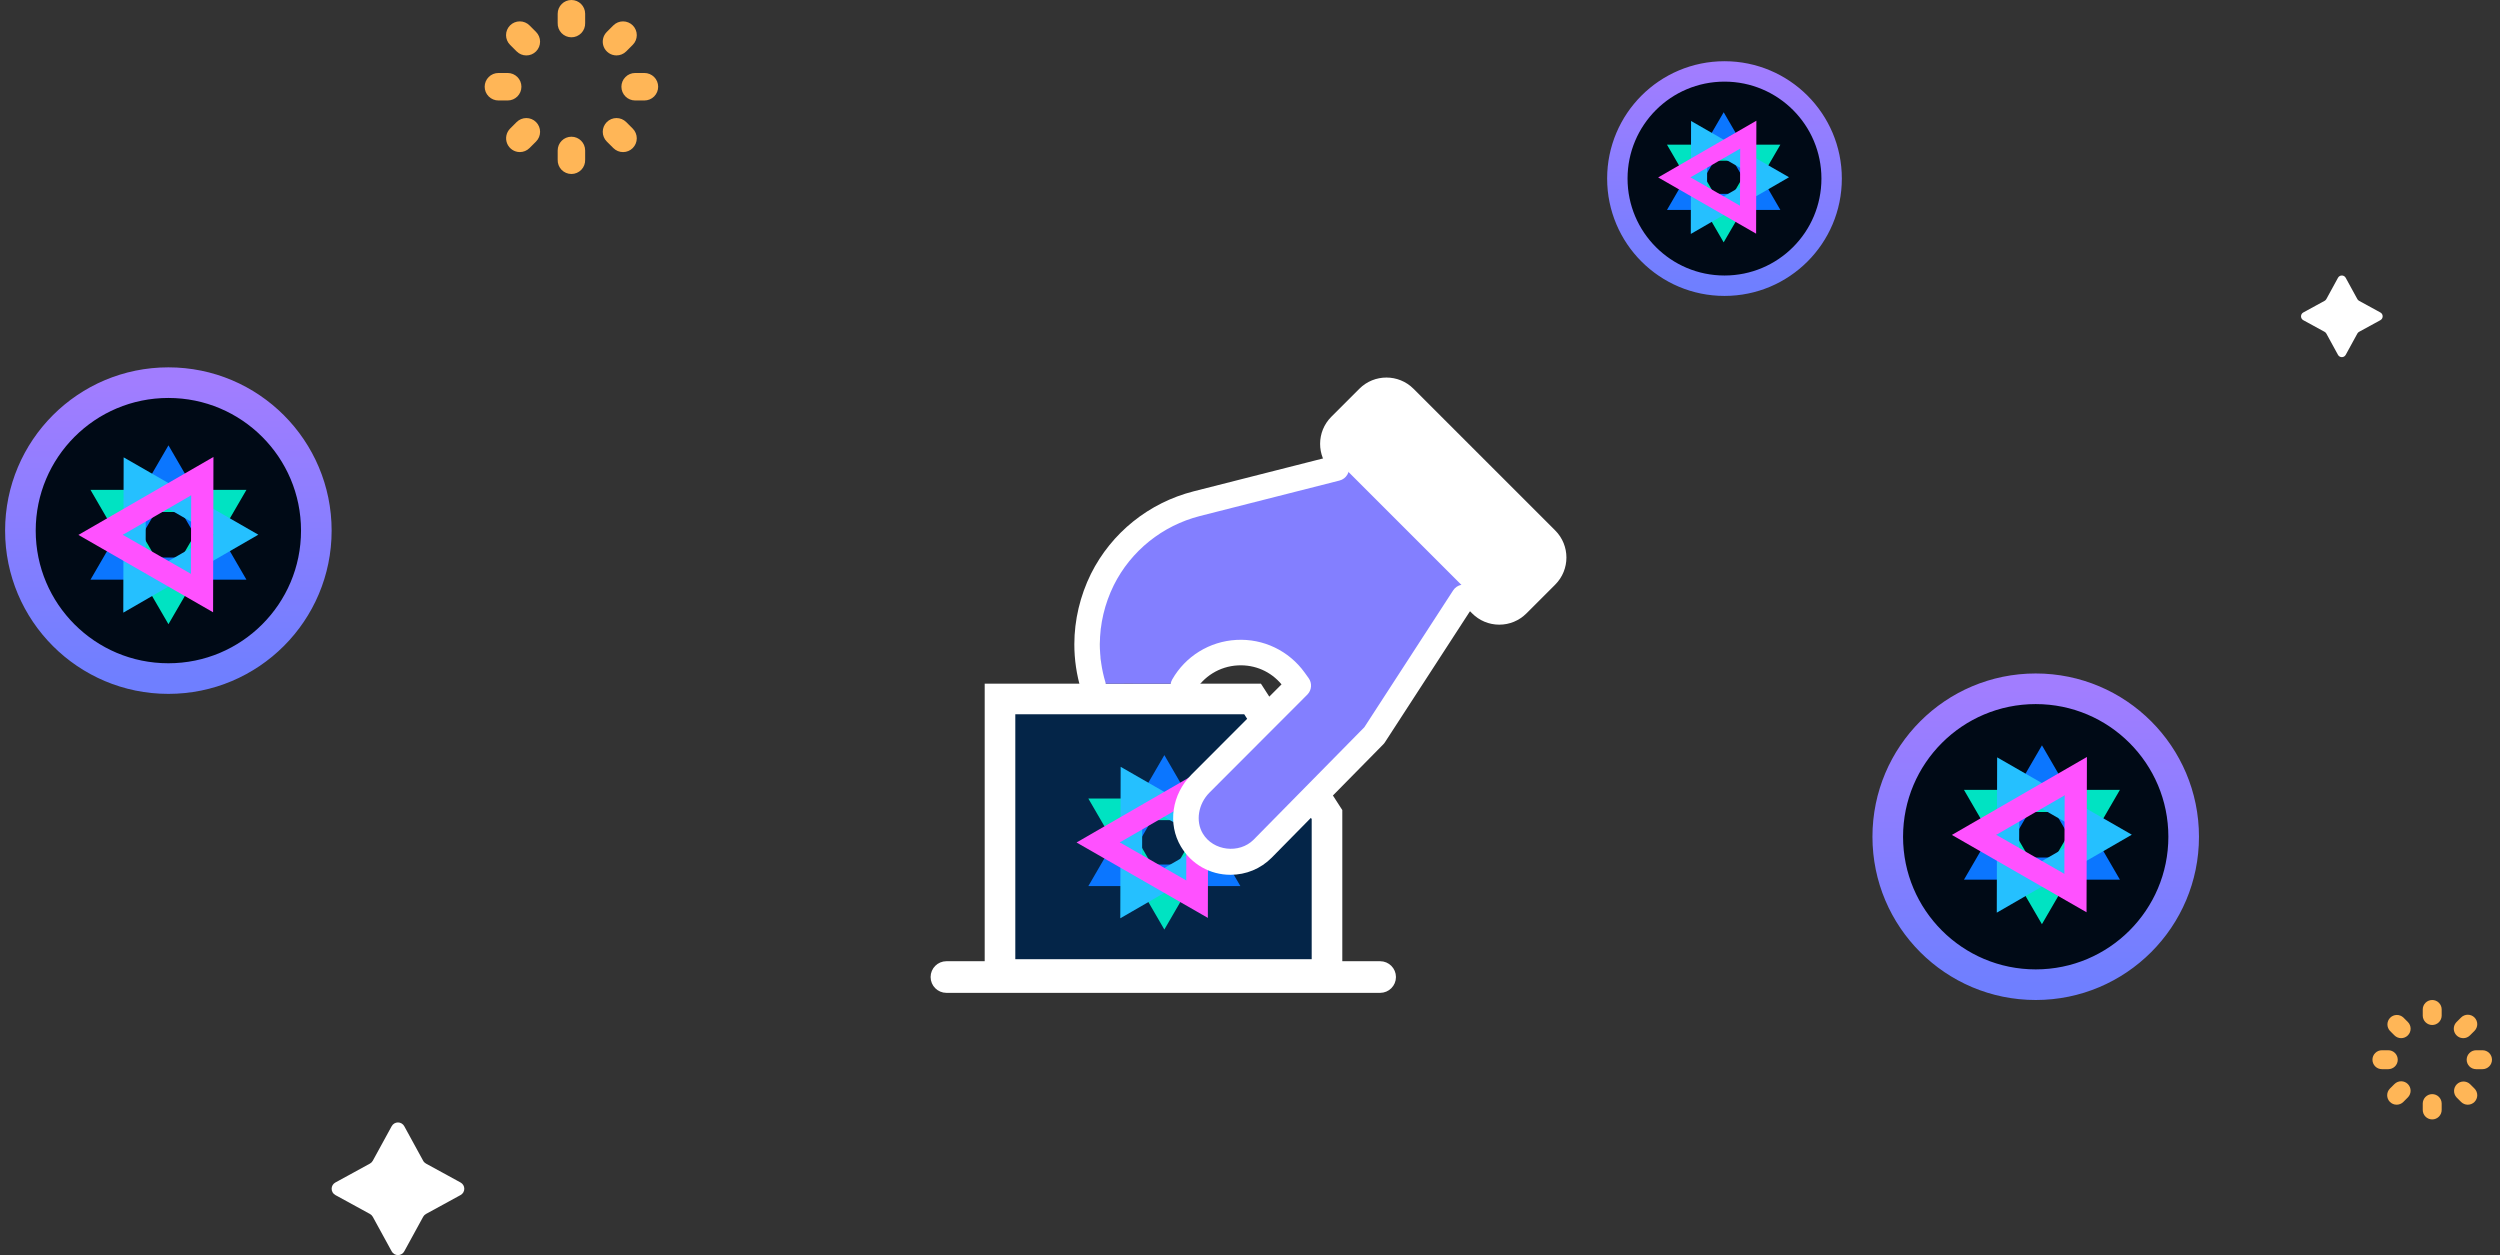 <svg width="245" height="123" viewBox="0 0 245 123" fill="none" xmlns="http://www.w3.org/2000/svg">
<rect x="0" y="0" width="245" height="123" fill="#333333" stroke="none"/>
<path d="M98 68.497H122.752L123.919 70.309L127.784 76.315L130.046 79.828V95.5H98V68.497Z" fill="#042548" stroke="white" stroke-width="3"/>
<path d="M114.108 74L121.558 86.837H106.656L114.108 74ZM114.108 78.241L110.33 84.725H117.88L114.106 78.24L114.108 78.241Z" fill="#0B76FF"/>
<g style="mix-blend-mode:lighten">
<path d="M114.106 91.095L106.657 78.258H121.559L114.106 91.095ZM114.106 86.855L117.885 80.37H110.335L114.108 86.854L114.106 86.855Z" fill="#00E3C2"/>
</g>
<path d="M109.824 75.148L122.694 82.54L109.789 89.991L109.824 75.148ZM111.944 78.821L111.917 86.325L118.455 82.552L111.944 78.821Z" fill="#25C0FF"/>
<g style="mix-blend-mode:lighten">
<path d="M118.37 89.955L105.501 82.563L118.406 75.112L118.37 89.955ZM116.251 86.284L116.28 78.778L109.742 82.553L116.251 86.282L116.251 86.284Z" fill="#FF51FF"/>
</g>
<path d="M135.254 97H92.75C92.06 97 91.5 96.44 91.5 95.75C91.5 95.06 92.06 94.499 92.75 94.499H135.254C135.944 94.499 136.504 95.06 136.504 95.75C136.504 96.44 135.944 97 135.254 97Z" fill="white" stroke="white" stroke-width="0.6"/>
<path d="M146.929 61.217C146.924 61.217 146.921 61.217 146.916 61.217C145.911 61.214 144.969 60.816 144.261 60.104L130.45 46.135C129.005 44.673 129.012 42.3 130.467 40.847L133.218 38.097C134.678 36.634 137.061 36.634 138.521 38.097L152.412 51.986C153.875 53.448 153.875 55.829 152.412 57.291L149.582 60.121C148.872 60.827 147.932 61.217 146.929 61.217Z" fill="white"/>
<path fill-rule="evenodd" clip-rule="evenodd" d="M131.859 45.959L144.61 58.71L136.386 71.057L124.623 83.585C121.824 84.764 119.795 84.645 118.535 83.227C116.645 81.1 117.18 78.859 118.981 76.626C120.181 75.136 123.281 71.928 128.279 66.999C123.94 63.912 120.401 63.678 117.662 66.298C117.432 66.517 117.2 66.75 116.967 66.996C115.996 66.999 113.718 67.009 112.246 66.999C110.788 66.989 110.996 66.999 108.159 66.999C107.11 61.648 108.069 57.393 111.036 54.235C114.003 51.077 120.944 48.319 131.859 45.959Z" fill="#837FFF"/>
<path d="M107.135 68.464C106.598 68.464 106.1 68.114 105.938 67.573C105.505 66.136 105.285 64.643 105.285 63.138C105.285 60.775 105.85 58.39 106.913 56.235C108.925 52.212 112.593 49.267 116.979 48.149L130.655 44.674C131.33 44.494 132.003 44.909 132.173 45.577C132.343 46.244 131.938 46.927 131.27 47.094L117.594 50.569C113.913 51.51 110.838 53.98 109.153 57.348C108.26 59.155 107.785 61.158 107.785 63.138C107.785 64.398 107.968 65.648 108.33 66.856C108.53 67.516 108.155 68.214 107.493 68.414C107.373 68.446 107.253 68.464 107.135 68.464Z" fill="white"/>
<path d="M115.729 82.962C114.412 80.747 114.837 77.847 116.762 75.911L125.59 67.068C124.54 65.811 123 65.123 121.31 65.208C119.527 65.3 117.932 66.283 117.047 67.836C116.699 68.438 115.932 68.641 115.339 68.301C114.742 67.958 114.532 67.196 114.872 66.596C116.182 64.303 118.54 62.85 121.177 62.71C123.805 62.568 126.313 63.77 127.858 65.915L128.248 66.458C128.598 66.946 128.553 67.616 128.138 68.051L118.527 77.677C117.427 78.784 117.15 80.469 117.872 81.682C118.895 83.405 121.45 83.692 122.85 82.294L133.706 71.269L142.409 57.857C142.787 57.277 143.562 57.115 144.137 57.49C144.715 57.865 144.88 58.64 144.502 59.217L135.729 72.736C135.684 72.809 135.631 72.874 135.571 72.936L124.623 84.057C123.548 85.137 122.115 85.73 120.587 85.73C118.577 85.73 116.762 84.695 115.729 82.962Z" fill="white"/>
<path d="M238.357 98C238.235 98 238.114 98.024 238.002 98.07C237.889 98.117 237.787 98.185 237.701 98.272C237.614 98.358 237.546 98.46 237.499 98.573C237.453 98.685 237.429 98.806 237.429 98.928V99.552C237.437 99.793 237.538 100.021 237.711 100.188C237.884 100.356 238.116 100.45 238.357 100.45C238.597 100.45 238.829 100.356 239.002 100.188C239.175 100.021 239.276 99.793 239.284 99.552V98.928C239.284 98.806 239.26 98.686 239.214 98.573C239.167 98.46 239.099 98.358 239.013 98.272C238.927 98.186 238.825 98.117 238.712 98.071C238.6 98.024 238.479 98 238.357 98ZM238.357 107.224C238.235 107.224 238.115 107.248 238.002 107.294C237.889 107.341 237.787 107.409 237.701 107.495C237.615 107.581 237.546 107.683 237.5 107.796C237.453 107.909 237.429 108.029 237.429 108.151V108.776C237.429 109.022 237.527 109.258 237.701 109.432C237.875 109.606 238.111 109.703 238.357 109.703C238.603 109.703 238.838 109.606 239.012 109.432C239.186 109.258 239.284 109.022 239.284 108.776V108.151C239.284 107.905 239.186 107.669 239.013 107.496C238.839 107.322 238.603 107.224 238.357 107.224ZM241.401 101.74C241.523 101.74 241.643 101.716 241.756 101.669C241.868 101.623 241.97 101.554 242.056 101.468L242.499 101.026C242.585 100.94 242.654 100.838 242.7 100.725C242.747 100.613 242.771 100.492 242.771 100.37C242.771 100.249 242.747 100.128 242.7 100.015C242.654 99.903 242.586 99.801 242.5 99.715C242.413 99.628 242.311 99.56 242.199 99.513C242.086 99.467 241.966 99.443 241.844 99.443C241.722 99.443 241.602 99.466 241.489 99.513C241.376 99.56 241.274 99.628 241.188 99.714L240.746 100.155C240.615 100.284 240.526 100.45 240.49 100.63C240.454 100.81 240.472 100.997 240.542 101.167C240.612 101.337 240.732 101.482 240.885 101.584C241.038 101.686 241.218 101.74 241.402 101.739L241.401 101.74ZM234.657 106.236L234.215 106.677C234.041 106.851 233.943 107.087 233.943 107.333C233.943 107.579 234.04 107.815 234.214 107.989C234.388 108.163 234.624 108.261 234.87 108.261C235.116 108.261 235.352 108.164 235.526 107.99L235.968 107.548C236.054 107.462 236.123 107.36 236.169 107.247C236.216 107.135 236.24 107.014 236.24 106.893C236.24 106.771 236.216 106.65 236.17 106.538C236.123 106.425 236.055 106.323 235.969 106.237C235.883 106.151 235.781 106.082 235.668 106.036C235.556 105.989 235.435 105.965 235.314 105.965C235.192 105.965 235.071 105.989 234.959 106.035C234.846 106.082 234.744 106.15 234.658 106.236H234.657ZM243.286 102.924H242.661C242.415 102.924 242.179 103.022 242.005 103.196C241.831 103.37 241.734 103.606 241.734 103.852C241.734 104.097 241.831 104.333 242.005 104.507C242.179 104.681 242.415 104.779 242.661 104.779H243.286C243.532 104.779 243.768 104.681 243.942 104.507C244.116 104.333 244.214 104.097 244.214 103.852C244.214 103.606 244.116 103.37 243.942 103.196C243.768 103.022 243.532 102.924 243.286 102.924ZM234.979 103.852C234.979 103.73 234.955 103.61 234.909 103.497C234.862 103.384 234.794 103.282 234.708 103.196C234.622 103.11 234.52 103.041 234.407 102.995C234.294 102.948 234.174 102.924 234.052 102.924H233.427C233.181 102.924 232.945 103.022 232.771 103.196C232.597 103.37 232.5 103.606 232.5 103.852C232.5 104.097 232.597 104.333 232.771 104.507C232.945 104.681 233.181 104.779 233.427 104.779H234.052C234.298 104.779 234.534 104.681 234.708 104.508C234.882 104.334 234.98 104.098 234.98 103.852H234.979ZM242.056 106.236C241.88 106.073 241.647 105.984 241.407 105.988C241.167 105.993 240.938 106.09 240.768 106.26C240.598 106.43 240.501 106.659 240.497 106.899C240.493 107.14 240.582 107.372 240.745 107.548L241.187 107.99C241.361 108.164 241.597 108.262 241.843 108.262C242.09 108.261 242.326 108.164 242.5 107.99C242.674 107.815 242.771 107.579 242.771 107.333C242.771 107.087 242.673 106.851 242.499 106.677L242.056 106.236ZM235.526 99.714C235.35 99.551 235.117 99.462 234.877 99.466C234.637 99.471 234.408 99.568 234.238 99.738C234.068 99.908 233.971 100.137 233.967 100.377C233.963 100.618 234.052 100.85 234.215 101.026L234.657 101.468C234.831 101.642 235.067 101.74 235.313 101.74C235.56 101.739 235.796 101.642 235.97 101.467C236.144 101.293 236.241 101.057 236.241 100.811C236.241 100.565 236.143 100.329 235.969 100.155L235.526 99.714ZM55.999 0C55.255 0 54.653 0.603 54.653 1.347V2.256C54.646 2.437 54.676 2.618 54.74 2.787C54.805 2.957 54.903 3.111 55.028 3.242C55.154 3.372 55.305 3.476 55.472 3.547C55.638 3.618 55.818 3.655 55.999 3.655C56.18 3.655 56.36 3.618 56.526 3.547C56.693 3.476 56.844 3.372 56.97 3.242C57.095 3.111 57.193 2.957 57.258 2.787C57.322 2.618 57.352 2.437 57.345 2.256V1.348C57.345 0.603 56.743 0 55.999 0ZM55.999 13.398C55.255 13.398 54.653 14.001 54.653 14.745V15.652C54.646 15.833 54.676 16.014 54.74 16.183C54.805 16.353 54.903 16.507 55.028 16.638C55.154 16.768 55.305 16.872 55.472 16.943C55.638 17.014 55.818 17.051 55.999 17.051C56.18 17.051 56.36 17.014 56.526 16.943C56.693 16.872 56.844 16.768 56.97 16.638C57.095 16.507 57.193 16.353 57.258 16.183C57.322 16.014 57.352 15.833 57.345 15.652V14.745C57.345 14.001 56.743 13.398 55.999 13.398ZM60.416 5.431C60.761 5.431 61.106 5.3 61.369 5.036L62.009 4.396C62.262 4.144 62.404 3.801 62.405 3.444C62.406 3.087 62.264 2.744 62.012 2.491C61.76 2.238 61.417 2.096 61.06 2.095C60.703 2.094 60.36 2.236 60.107 2.488L59.465 3.13C59.276 3.318 59.147 3.558 59.095 3.82C59.043 4.081 59.069 4.353 59.171 4.599C59.273 4.845 59.446 5.056 59.668 5.204C59.89 5.352 60.149 5.431 60.416 5.431ZM50.63 11.963L49.99 12.603C49.803 12.792 49.675 13.031 49.624 13.292C49.572 13.553 49.599 13.823 49.7 14.069C49.802 14.315 49.974 14.525 50.194 14.674C50.415 14.822 50.674 14.902 50.94 14.904C51.285 14.904 51.63 14.773 51.892 14.51L52.534 13.87C52.787 13.617 52.929 13.274 52.929 12.917C52.929 12.56 52.787 12.217 52.534 11.964C52.409 11.839 52.261 11.739 52.097 11.671C51.934 11.604 51.759 11.569 51.582 11.569C51.405 11.569 51.23 11.604 51.067 11.671C50.903 11.739 50.755 11.838 50.63 11.963ZM63.153 7.153H62.245C61.888 7.153 61.545 7.295 61.293 7.548C61.04 7.8 60.898 8.143 60.898 8.5C60.898 8.857 61.04 9.2 61.293 9.452C61.545 9.705 61.888 9.847 62.245 9.847H63.153C63.51 9.847 63.853 9.705 64.106 9.452C64.358 9.2 64.5 8.857 64.5 8.5C64.5 8.143 64.358 7.8 64.106 7.548C63.853 7.295 63.51 7.153 63.153 7.153ZM51.099 8.5C51.099 7.756 50.496 7.153 49.753 7.153H48.845C48.488 7.153 48.145 7.295 47.893 7.548C47.64 7.8 47.498 8.143 47.498 8.5C47.498 8.857 47.64 9.2 47.893 9.452C48.145 9.705 48.488 9.847 48.845 9.847H49.753C50.496 9.847 51.099 9.244 51.099 8.5ZM61.369 11.963C61.244 11.838 61.095 11.739 60.932 11.671C60.768 11.604 60.593 11.569 60.416 11.569C60.239 11.569 60.064 11.604 59.9 11.672C59.737 11.74 59.589 11.839 59.464 11.964C59.339 12.09 59.239 12.238 59.172 12.402C59.104 12.565 59.069 12.741 59.07 12.918C59.07 13.095 59.105 13.27 59.173 13.433C59.24 13.597 59.34 13.745 59.465 13.87L60.107 14.51C60.232 14.635 60.38 14.735 60.544 14.803C60.707 14.87 60.882 14.905 61.059 14.905C61.236 14.905 61.411 14.87 61.575 14.802C61.738 14.734 61.886 14.634 62.011 14.509C62.263 14.256 62.404 13.913 62.404 13.556C62.404 13.198 62.261 12.856 62.009 12.603L61.369 11.963ZM50.629 5.036C50.754 5.162 50.902 5.262 51.066 5.33C51.229 5.398 51.404 5.433 51.581 5.433C51.759 5.433 51.934 5.398 52.098 5.33C52.261 5.262 52.409 5.162 52.534 5.036C52.787 4.783 52.928 4.44 52.928 4.083C52.928 3.725 52.786 3.383 52.533 3.13L51.891 2.488C51.638 2.236 51.295 2.094 50.938 2.095C50.58 2.095 50.238 2.237 49.986 2.49C49.733 2.744 49.592 3.086 49.592 3.444C49.593 3.801 49.735 4.144 49.988 4.396L50.629 5.036Z" fill="#FFB657"/>
<path d="M229.879 27.224L231.019 29.309C231.059 29.382 231.119 29.441 231.191 29.481L233.276 30.621C233.576 30.785 233.576 31.215 233.276 31.378L231.191 32.518C231.118 32.558 231.059 32.617 231.02 32.69L229.88 34.775C229.716 35.075 229.286 35.075 229.122 34.775L227.982 32.69C227.942 32.618 227.882 32.558 227.81 32.519L225.725 31.379C225.656 31.342 225.599 31.287 225.56 31.221C225.52 31.154 225.499 31.078 225.499 31C225.499 30.922 225.52 30.846 225.56 30.779C225.599 30.713 225.656 30.658 225.725 30.621L227.81 29.481C227.882 29.442 227.942 29.382 227.982 29.31L229.122 27.224C229.286 26.924 229.716 26.924 229.879 27.224ZM39.616 110.365L41.469 113.753C41.533 113.871 41.63 113.967 41.748 114.032L45.136 115.885C45.246 115.945 45.339 116.034 45.403 116.142C45.467 116.251 45.501 116.374 45.501 116.5C45.501 116.626 45.467 116.75 45.403 116.858C45.339 116.966 45.246 117.055 45.136 117.115L41.748 118.968C41.63 119.033 41.533 119.129 41.469 119.247L39.616 122.635C39.556 122.746 39.467 122.838 39.358 122.902C39.25 122.967 39.127 123.001 39.001 123.001C38.875 123.001 38.751 122.967 38.643 122.902C38.535 122.838 38.446 122.746 38.386 122.635L36.533 119.247C36.468 119.129 36.371 119.033 36.254 118.968L32.866 117.115C32.755 117.055 32.663 116.966 32.598 116.858C32.534 116.75 32.5 116.626 32.5 116.5C32.5 116.374 32.534 116.251 32.598 116.142C32.663 116.034 32.755 115.945 32.866 115.885L36.254 114.032C36.371 113.968 36.468 113.871 36.533 113.753L38.386 110.365C38.446 110.254 38.535 110.162 38.643 110.098C38.751 110.033 38.875 109.999 39.001 109.999C39.127 109.999 39.25 110.033 39.358 110.098C39.467 110.162 39.556 110.254 39.616 110.365Z" fill="white"/>
<path d="M16.5 66.5C24.508 66.5 31 60.008 31 52C31 43.992 24.508 37.5 16.5 37.5C8.492 37.5 2 43.992 2 52C2 60.008 8.492 66.5 16.5 66.5Z" fill="#000A16" stroke="url(#paint0_linear_1852_2997)" stroke-width="3"/>
<path d="M16.51 43.642L24.15 56.806H8.869L16.51 43.642ZM16.51 47.99L12.638 54.641H20.381L16.51 47.991V47.99Z" fill="#0B76FF"/>
<g style="mix-blend-mode:lighten">
<path d="M16.508 61.172L8.868 48.008H24.15L16.508 61.172ZM16.508 56.824L20.381 50.173H12.638L16.508 56.823V56.824Z" fill="#00E3C2"/>
</g>
<path d="M12.118 44.82L25.316 52.4L12.082 60.041L12.118 44.82ZM14.292 48.586L14.264 56.282L20.97 52.41L14.292 48.586Z" fill="#25C0FF"/>
<g style="mix-blend-mode:lighten">
<path d="M20.882 60.003L7.683 52.422L20.918 44.781L20.882 60.003ZM18.708 56.237L18.736 48.541L12.031 52.412L18.707 56.236L18.708 56.237Z" fill="#FF51FF"/>
</g>
<path d="M199.5 96.5C207.508 96.5 214 90.008 214 82C214 73.992 207.508 67.5 199.5 67.5C191.492 67.5 185 73.992 185 82C185 90.008 191.492 96.5 199.5 96.5Z" fill="#000A16" stroke="url(#paint1_linear_1852_2997)" stroke-width="3"/>
<path d="M200.112 73.042L207.752 86.206H192.471L200.112 73.042ZM200.112 77.39L196.24 84.041H203.983L200.112 77.391V77.39Z" fill="#0B76FF"/>
<g style="mix-blend-mode:lighten">
<path d="M200.108 90.572L192.468 77.408H207.75L200.108 90.572ZM200.108 86.224L203.981 79.573H196.238L200.108 86.223V86.224Z" fill="#00E3C2"/>
</g>
<path d="M195.72 74.22L208.918 81.8L195.684 89.441L195.72 74.22ZM197.894 77.986L197.866 85.682L204.572 81.81L197.894 77.986Z" fill="#25C0FF"/>
<g style="mix-blend-mode:lighten">
<path d="M204.481 89.403L191.283 81.823L204.518 74.182L204.481 89.403ZM202.307 85.638L202.336 77.942L195.63 81.813L202.307 85.637L202.307 85.638Z" fill="#FF51FF"/>
</g>
<path d="M169 28C174.799 28 179.5 23.299 179.5 17.5C179.5 11.701 174.799 7 169 7C163.201 7 158.5 11.701 158.5 17.5C158.5 23.299 163.201 28 169 28Z" fill="#000A16" stroke="url(#paint2_linear_1852_2997)" stroke-width="2"/>
<path d="M168.921 11L174.477 20.574H163.363L168.921 11ZM168.921 14.163L166.103 18.999H171.734L168.919 14.162L168.921 14.163Z" fill="#0B76FF"/>
<g style="mix-blend-mode:lighten">
<path d="M168.919 23.75L163.363 14.176L174.477 14.176L168.919 23.75ZM168.919 20.588L171.737 15.751H166.106L168.92 20.587L168.919 20.588Z" fill="#00E3C2"/>
</g>
<path d="M165.725 11.857L175.324 17.37L165.699 22.927L165.725 11.857ZM167.306 14.596L167.286 20.193L172.162 17.379L167.306 14.596Z" fill="#25C0FF"/>
<g style="mix-blend-mode:lighten">
<path d="M172.099 22.9L162.5 17.387L172.125 11.83L172.099 22.9ZM170.518 20.162L170.54 14.564L165.663 17.379L170.518 20.16L170.518 20.162Z" fill="#FF51FF"/>
</g>
<defs>
<linearGradient id="paint0_linear_1852_2997" x1="16.5" y1="37.5" x2="16.5" y2="66.5" gradientUnits="userSpaceOnUse">
<stop stop-color="#A17DFF"/>
<stop offset="1" stop-color="#6F7FFF"/>
</linearGradient>
<linearGradient id="paint1_linear_1852_2997" x1="199.5" y1="67.5" x2="199.5" y2="96.5" gradientUnits="userSpaceOnUse">
<stop stop-color="#A17DFF"/>
<stop offset="1" stop-color="#6F7FFF"/>
</linearGradient>
<linearGradient id="paint2_linear_1852_2997" x1="169" y1="7" x2="169" y2="28" gradientUnits="userSpaceOnUse">
<stop stop-color="#A17DFF"/>
<stop offset="1" stop-color="#6F7FFF"/>
</linearGradient>
</defs>
</svg>
